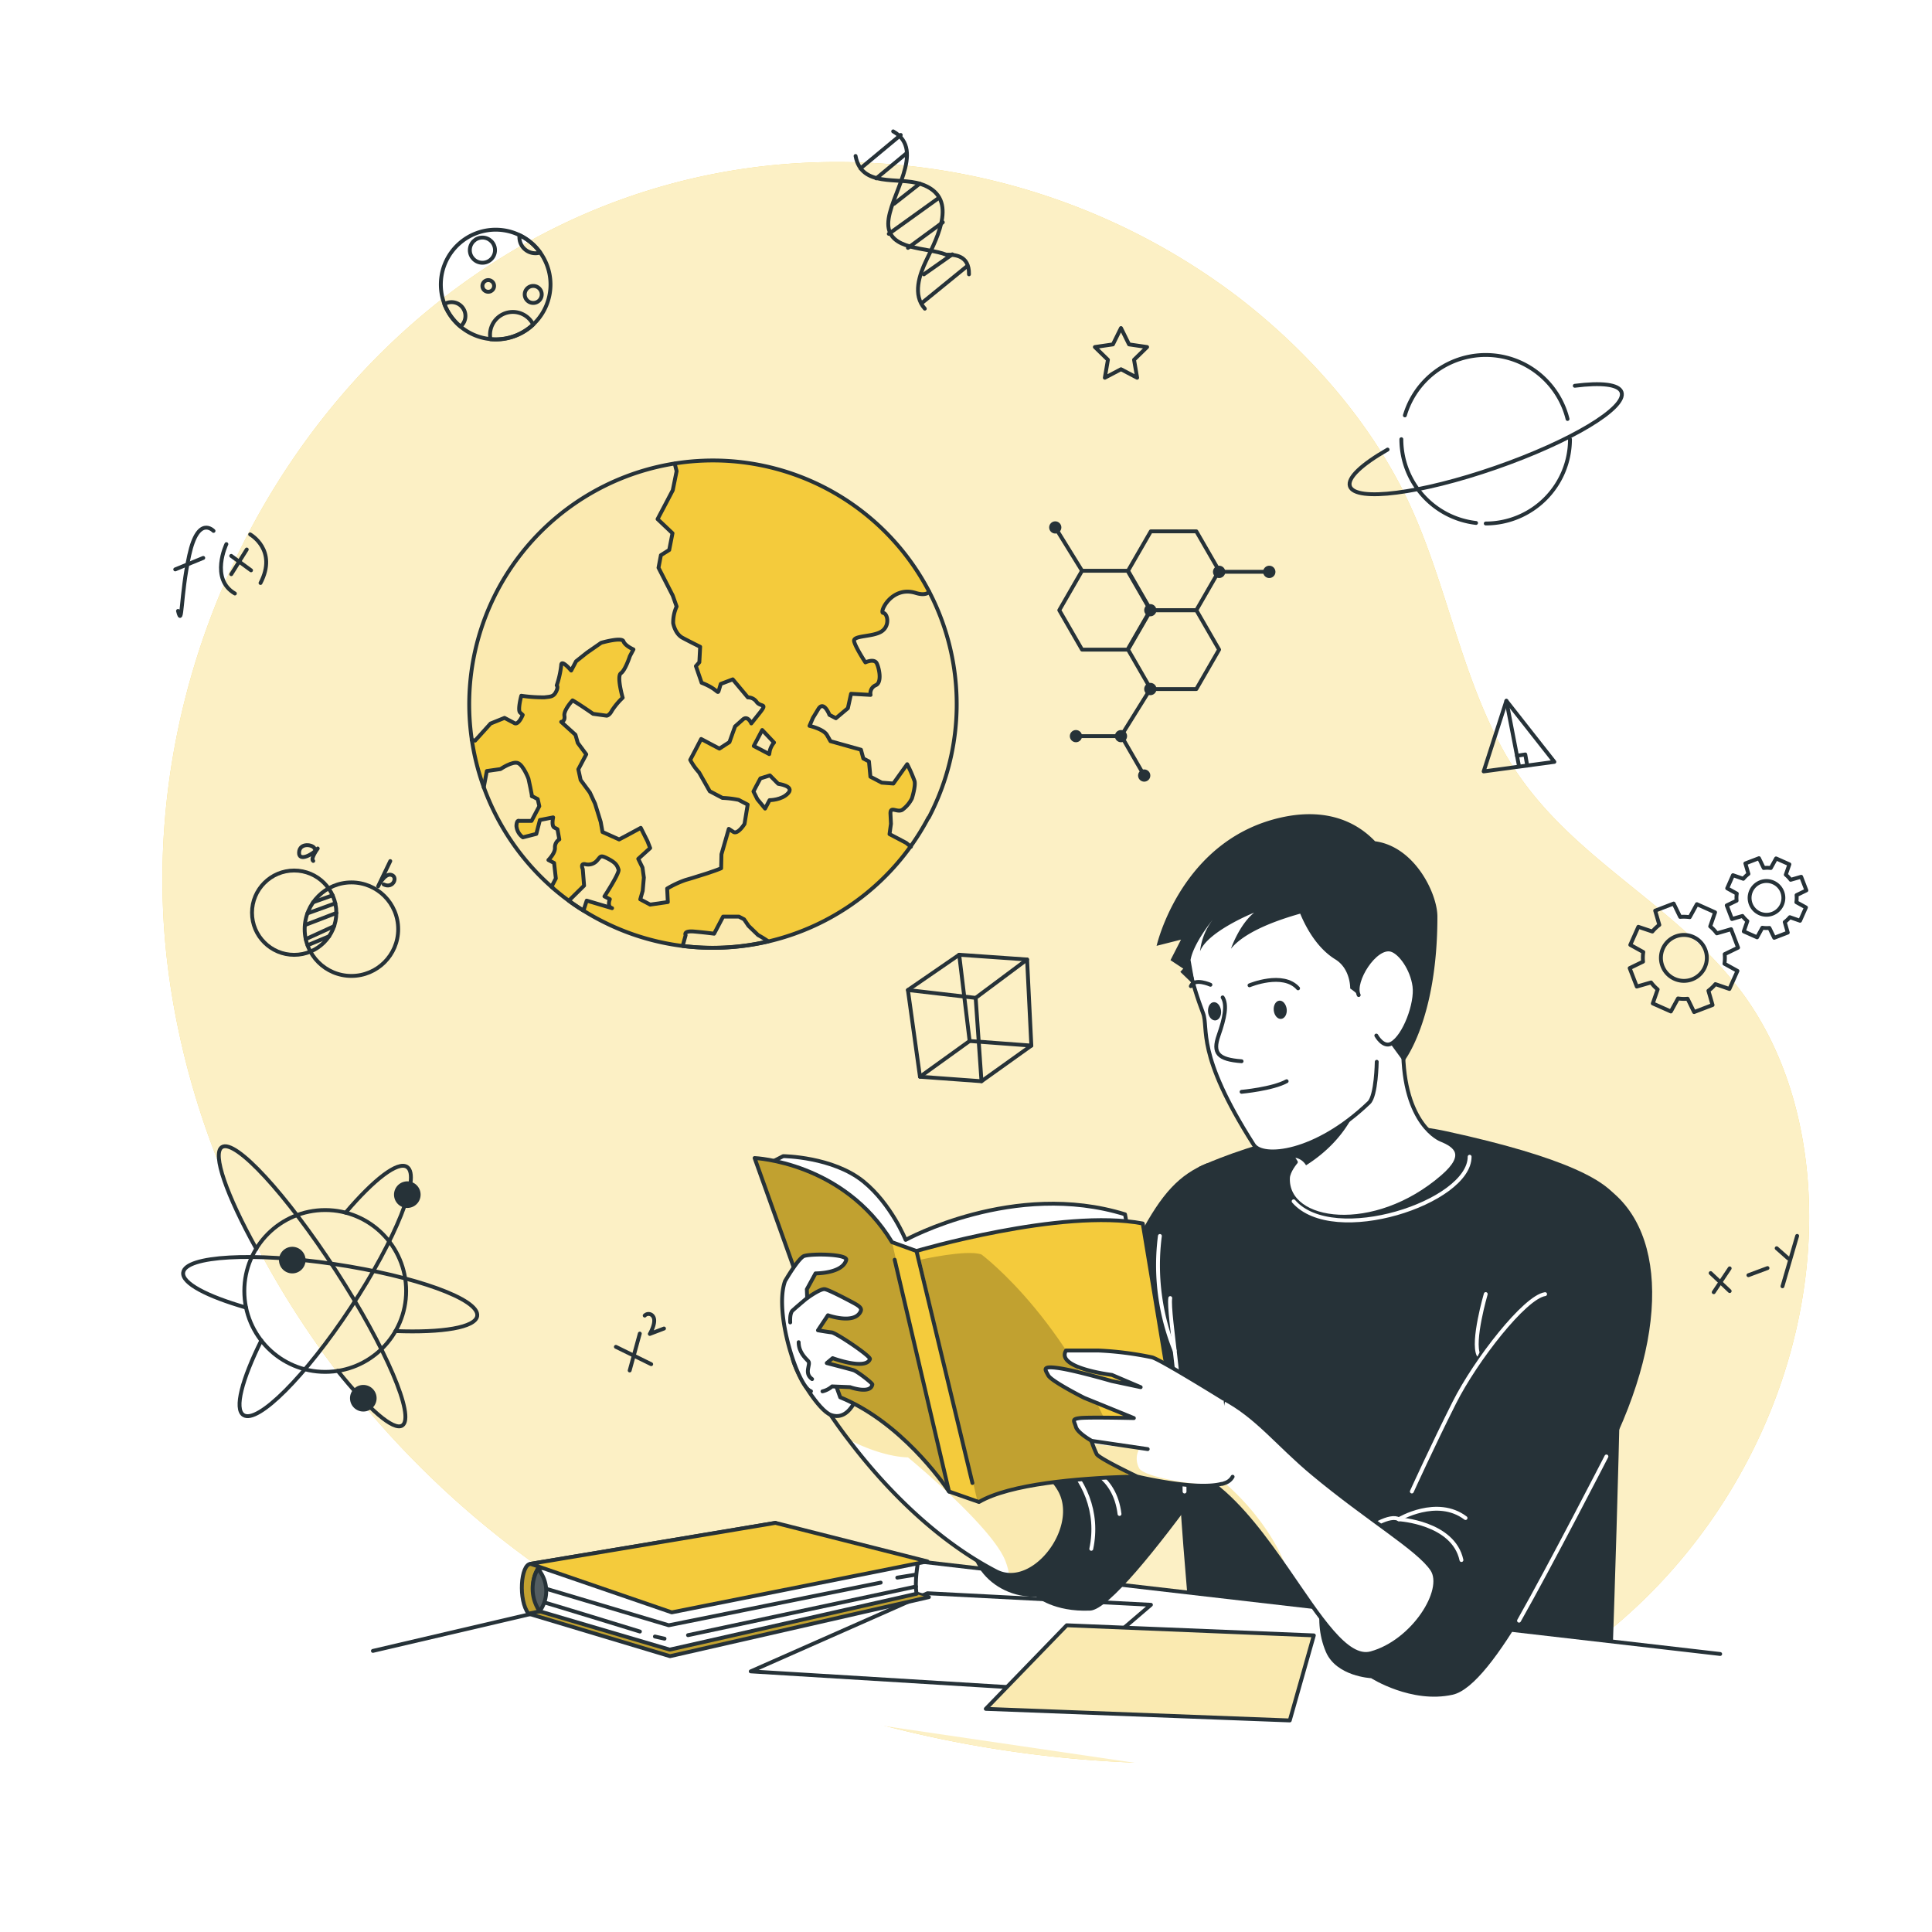 <svg class="animated" id="freepik_stories-learning" xmlns="http://www.w3.org/2000/svg" xmlns:xlink="http://www.w3.org/1999/xlink" viewBox="0 0 500 500" version="1.1" xmlns:svgjs="http://svgjs.com/svgjs"><style>svg#freepik_stories-learning:not(.animated) .animable {opacity: 0;}svg#freepik_stories-learning.animated #freepik--background-simple--inject-24 {animation: 1.5s Infinite  linear wind;animation-delay: 0s;}svg#freepik_stories-learning.animated #freepik--Elements--inject-24 {animation: 3s Infinite  linear floating;animation-delay: 0s;}svg#freepik_stories-learning.animated #freepik--Earth--inject-24 {animation: 1.5s Infinite  linear wind;animation-delay: 0s;}            @keyframes wind {                0% {                    transform: rotate( 0deg );                }                25% {                    transform: rotate( 1deg );                }                75% {                    transform: rotate( -1deg );                }            }                    @keyframes floating {                0% {                    opacity: 1;                    transform: translateY(0px);                }                50% {                    transform: translateY(-10px);                }                100% {                    opacity: 1;                    transform: translateY(0px);                }            }        </style><g id="freepik--background-simple--inject-24" class="animable" style="transform-origin: 255.124px 250.609px;"><g id="eloi43ern0cf8"><path d="M67.93,167.09s-27.88,72,11.3,144.5S199.11,422.39,263.7,455.14s131.66,16.8,163.53-36.84-11.84-91.93-11.9-168.42,11.45-96.74-30-161.36-143.06-78.93-219.9-31S67.93,167.09,67.93,167.09Z" style="fill: rgb(255, 255, 255); opacity: 0.7; transform-origin: 248.588px 250.609px;" class="animable"></path></g><path d="M63.69,139.16C90.4,87.32,140,48.1,201.75,42.58A171.52,171.52,0,0,1,320.48,76.93c16.86,13,31.84,29.55,41.79,48.44,11.42,21.7,14.75,46.72,26.5,68.32,14.61,26.85,42.05,37.93,60.48,61.13,15.17,19.11,20.38,44.72,18.64,69.06-3.18,44.43-29.21,86.61-67.5,109.38-32.37,19.25-71.39,24.56-109,22.81-58-2.69-115.74-21.82-161.42-57.65s-78.51-88.8-86.29-146.33C38.39,213,46.08,173.33,63.69,139.16Z" style="fill: rgb(244, 203, 60); transform-origin: 255.124px 249.158px;" id="elh2zn74wx02h" class="animable"></path><g id="eleyqh8dpq77"><path d="M63.69,139.16C90.4,87.32,140,48.1,201.75,42.58A171.52,171.52,0,0,1,320.48,76.93c16.86,13,31.84,29.55,41.79,48.44,11.42,21.7,14.75,46.72,26.5,68.32,14.61,26.85,42.05,37.93,60.48,61.13,15.17,19.11,20.38,44.72,18.64,69.06-3.18,44.43-29.21,86.61-67.5,109.38-32.37,19.25-71.39,24.56-109,22.81-58-2.69-115.74-21.82-161.42-57.65s-78.51-88.8-86.29-146.33C38.39,213,46.08,173.33,63.69,139.16Z" style="fill: rgb(255, 255, 255); opacity: 0.7; transform-origin: 255.124px 249.158px;" class="animable"></path></g></g><g id="freepik--Elements--inject-24" class="animable" style="transform-origin: 256.42px 201.572px;"><path d="M46.07,158.11c1.18,4.68.6-3.93,2.91-14.45s6.28-6.26,6.28-6.26" style="fill: none; stroke: rgb(38, 50, 56); stroke-linecap: round; stroke-linejoin: round; transform-origin: 50.665px 147.982px;" id="elopqa39z13jm" class="animable"></path><line x1="45.35" y1="147.36" x2="52.6" y2="144.39" style="fill: none; stroke: rgb(38, 50, 56); stroke-linecap: round; stroke-linejoin: round; transform-origin: 48.975px 145.875px;" id="elsmi8xke6g7" class="animable"></line><path d="M58.59,140.82s-4.33,9,2.2,12.78" style="fill: none; stroke: rgb(38, 50, 56); stroke-linecap: round; stroke-linejoin: round; transform-origin: 58.986px 147.21px;" id="eljutzvgt1q4" class="animable"></path><path d="M64.74,138.3s7.16,4,2.68,12.58" style="fill: none; stroke: rgb(38, 50, 56); stroke-linecap: round; stroke-linejoin: round; transform-origin: 66.817px 144.59px;" id="elk1v0pzt78xf" class="animable"></path><line x1="59.84" y1="143.86" x2="64.97" y2="147.6" style="fill: none; stroke: rgb(38, 50, 56); stroke-linecap: round; stroke-linejoin: round; transform-origin: 62.405px 145.73px;" id="el1jw8plfkyow" class="animable"></line><line x1="63.86" y1="142.21" x2="59.85" y2="148.6" style="fill: none; stroke: rgb(38, 50, 56); stroke-linecap: round; stroke-linejoin: round; transform-origin: 61.855px 145.405px;" id="elnkiyjiiuxij" class="animable"></line><g id="elhyd3ruof50k"><circle cx="76.13" cy="236.2" r="10.91" style="fill: none; stroke: rgb(38, 50, 56); stroke-linecap: round; stroke-linejoin: round; transform-origin: 76.13px 236.2px; transform: rotate(-80.68deg);" class="animable"></circle></g><g id="elmatzz9d1loh"><circle cx="90.95" cy="240.47" r="12.1" style="fill: none; stroke: rgb(38, 50, 56); stroke-linecap: round; stroke-linejoin: round; transform-origin: 90.95px 240.47px; transform: rotate(-11.59deg);" class="animable"></circle></g><line x1="86.07" y1="231.71" x2="81.05" y2="233.5" style="fill: none; stroke: rgb(38, 50, 56); stroke-linecap: round; stroke-linejoin: round; transform-origin: 83.56px 232.605px;" id="elro55iqfw2eb" class="animable"></line><line x1="86.77" y1="233.78" x2="79.55" y2="236.39" style="fill: none; stroke: rgb(38, 50, 56); stroke-linecap: round; stroke-linejoin: round; transform-origin: 83.16px 235.085px;" id="elxiv0fzzy44" class="animable"></line><line x1="87.04" y1="236.28" x2="78.98" y2="239.38" style="fill: none; stroke: rgb(38, 50, 56); stroke-linecap: round; stroke-linejoin: round; transform-origin: 83.01px 237.83px;" id="elio5afkjd4g" class="animable"></line><line x1="86.47" y1="239.69" x2="79.12" y2="243.05" style="fill: none; stroke: rgb(38, 50, 56); stroke-linecap: round; stroke-linejoin: round; transform-origin: 82.795px 241.37px;" id="elah6r65kvkvb" class="animable"></line><line x1="85.17" y1="242.31" x2="79.59" y2="244.63" style="fill: none; stroke: rgb(38, 50, 56); stroke-linecap: round; stroke-linejoin: round; transform-origin: 82.38px 243.47px;" id="el8qpw0s75w4t" class="animable"></line><path d="M81.4,219.59c-.31-1-3.85-1.62-4,1s3.73.44,4.83-1c0,0-2,2.69-1.16,3.22" style="fill: none; stroke: rgb(38, 50, 56); stroke-linecap: round; stroke-linejoin: round; transform-origin: 79.813px 220.769px;" id="el99dwrfougo" class="animable"></path><path d="M101,222.85l-3.14,6.53s1.57-3.27,3.25-3c2.07.37.69,3.76-1.81,2.51" style="fill: none; stroke: rgb(38, 50, 56); stroke-linecap: round; stroke-linejoin: round; transform-origin: 99.988px 226.115px;" id="elaq5l3eb2ipd" class="animable"></path><line x1="442.71" y1="329.47" x2="447.64" y2="334.13" style="fill: none; stroke: rgb(38, 50, 56); stroke-linecap: round; stroke-linejoin: round; transform-origin: 445.175px 331.8px;" id="el90h6yifud8b" class="animable"></line><line x1="447.64" y1="328.25" x2="443.51" y2="334.42" style="fill: none; stroke: rgb(38, 50, 56); stroke-linecap: round; stroke-linejoin: round; transform-origin: 445.575px 331.335px;" id="eld66xekcgst" class="animable"></line><line x1="452.49" y1="330.02" x2="457.43" y2="328.18" style="fill: none; stroke: rgb(38, 50, 56); stroke-linecap: round; stroke-linejoin: round; transform-origin: 454.96px 329.1px;" id="el0lgqe8ti8y8q" class="animable"></line><line x1="459.8" y1="323.04" x2="462.8" y2="325.69" style="fill: none; stroke: rgb(38, 50, 56); stroke-linecap: round; stroke-linejoin: round; transform-origin: 461.3px 324.365px;" id="eli3hth7xmogg" class="animable"></line><line x1="465.1" y1="319.85" x2="461.3" y2="332.89" style="fill: none; stroke: rgb(38, 50, 56); stroke-linecap: round; stroke-linejoin: round; transform-origin: 463.2px 326.37px;" id="elo8w9da728xf" class="animable"></line><polygon points="234.97 256.22 248.24 247.09 265.81 248.32 266.91 270.6 254.01 279.82 238.09 278.66 234.97 256.22" style="fill: none; stroke: rgb(38, 50, 56); stroke-linecap: round; stroke-linejoin: round; transform-origin: 250.94px 263.455px;" id="elmpuk8rl1ri" class="animable"></polygon><polyline points="238.09 278.66 250.94 269.41 266.91 270.6" style="fill: none; stroke: rgb(38, 50, 56); stroke-linecap: round; stroke-linejoin: round; transform-origin: 252.5px 274.035px;" id="el214mg4h4ufo" class="animable"></polyline><line x1="250.94" y1="269.41" x2="248.24" y2="247.09" style="fill: none; stroke: rgb(38, 50, 56); stroke-linecap: round; stroke-linejoin: round; transform-origin: 249.59px 258.25px;" id="elqe67wrup13" class="animable"></line><polyline points="234.97 256.22 252.5 258.25 265.81 248.32" style="fill: none; stroke: rgb(38, 50, 56); stroke-linecap: round; stroke-linejoin: round; transform-origin: 250.39px 253.285px;" id="el4e0ib29kfmd" class="animable"></polyline><line x1="252.5" y1="258.25" x2="254.01" y2="279.82" style="fill: none; stroke: rgb(38, 50, 56); stroke-linecap: round; stroke-linejoin: round; transform-origin: 253.255px 269.035px;" id="ely3wpxpqom3l" class="animable"></line><polygon points="389.85 181.37 383.97 199.64 402.27 197.17 389.85 181.37" style="fill: none; stroke: rgb(38, 50, 56); stroke-linecap: round; stroke-linejoin: round; transform-origin: 393.12px 190.505px;" id="eluosryk3bmg" class="animable"></polygon><line x1="389.85" y1="181.37" x2="393.12" y2="198.3" style="fill: none; stroke: rgb(38, 50, 56); stroke-linecap: round; stroke-linejoin: round; transform-origin: 391.485px 189.835px;" id="elviq7f5b3j2k" class="animable"></line><polyline points="392.6 195.59 394.74 195.25 395.24 198.12" style="fill: none; stroke: rgb(38, 50, 56); stroke-linecap: round; stroke-linejoin: round; transform-origin: 393.92px 196.685px;" id="elqm5uvnp6qkh" class="animable"></polyline><line x1="159.39" y1="348.56" x2="168.53" y2="353.05" style="fill: none; stroke: rgb(38, 50, 56); stroke-linecap: round; stroke-linejoin: round; transform-origin: 163.96px 350.805px;" id="el9ioibw4hywc" class="animable"></line><line x1="165.58" y1="345.13" x2="162.96" y2="354.68" style="fill: none; stroke: rgb(38, 50, 56); stroke-linecap: round; stroke-linejoin: round; transform-origin: 164.27px 349.905px;" id="elh78n2be7x7" class="animable"></line><path d="M166.85,340.47a1.38,1.38,0,0,1,2.2.29c.92,1.44-.88,4.46-.88,4.46l3.67-1.4" style="fill: none; stroke: rgb(38, 50, 56); stroke-linecap: round; stroke-linejoin: round; transform-origin: 169.345px 342.634px;" id="eljpt73cil33" class="animable"></path><path d="M231.15,34c8.73,4.91-1.27,16.91-1.27,23.91s10,6,15,8c2,0,6,0,5.89,5.08" style="fill: none; stroke: rgb(38, 50, 56); stroke-linecap: round; stroke-linejoin: round; transform-origin: 240.326px 52.495px;" id="elp81xdqpjwnn" class="animable"></path><path d="M221.42,40.37c1.52,8.27,11,5.34,16.82,7.23,10,3.25,4.45,13.57,1.47,19.81-1.79,3.72-3.57,8.94-.37,12.47" style="fill: none; stroke: rgb(38, 50, 56); stroke-linecap: round; stroke-linejoin: round; transform-origin: 232.688px 60.125px;" id="elfvdzodqvwb" class="animable"></path><line x1="222.7" y1="43.58" x2="233.11" y2="34.93" style="fill: none; stroke: rgb(38, 50, 56); stroke-linecap: round; stroke-linejoin: round; transform-origin: 227.905px 39.255px;" id="elh5gfwdzdzzb" class="animable"></line><line x1="226.78" y1="46.16" x2="234.62" y2="39.66" style="fill: none; stroke: rgb(38, 50, 56); stroke-linecap: round; stroke-linejoin: round; transform-origin: 230.7px 42.91px;" id="elc1kk19udcmj" class="animable"></line><line x1="231.39" y1="52.74" x2="238.01" y2="47.54" style="fill: none; stroke: rgb(38, 50, 56); stroke-linecap: round; stroke-linejoin: round; transform-origin: 234.7px 50.14px;" id="el56poqbpkn4i" class="animable"></line><line x1="230.02" y1="60.52" x2="242.96" y2="51.22" style="fill: none; stroke: rgb(38, 50, 56); stroke-linecap: round; stroke-linejoin: round; transform-origin: 236.49px 55.87px;" id="elg13kyogawm" class="animable"></line><line x1="234.98" y1="64.15" x2="244" y2="57.53" style="fill: none; stroke: rgb(38, 50, 56); stroke-linecap: round; stroke-linejoin: round; transform-origin: 239.49px 60.84px;" id="elz8g3v25y1vh" class="animable"></line><line x1="238.82" y1="78.22" x2="250.09" y2="69.04" style="fill: none; stroke: rgb(38, 50, 56); stroke-linecap: round; stroke-linejoin: round; transform-origin: 244.455px 73.63px;" id="elj27yvnosfhm" class="animable"></line><line x1="239.1" y1="71" x2="246.45" y2="65.83" style="fill: none; stroke: rgb(38, 50, 56); stroke-linecap: round; stroke-linejoin: round; transform-origin: 242.775px 68.415px;" id="elmttwgu0wc7r" class="animable"></line><g id="elgjga930eo5h"><circle cx="84.17" cy="334.1" r="20.94" style="fill: none; stroke: rgb(38, 50, 56); stroke-linecap: round; stroke-linejoin: round; transform-origin: 84.17px 334.1px; transform: rotate(-21.8deg);" class="animable"></circle></g><path d="M89.44,313.84c7.3-8.57,13.51-13.42,15.9-11.84,3.64,2.39-2.89,18.71-14.58,36.44S66.64,368.61,63,366.21c-2.4-1.57-.38-9.19,4.62-19.28" style="fill: none; stroke: rgb(38, 50, 56); stroke-linecap: round; stroke-linejoin: round; transform-origin: 84.17px 334.105px;" id="elvw8hnevb7xi" class="animable"></path><path d="M63.68,338.4c-10.18-2.93-16.68-6.35-16.27-9.08C48,325,65.59,324,86.6,327.15s37.53,9.12,36.9,13.42c-.45,3-9,4.37-21.15,3.91" style="fill: none; stroke: rgb(38, 50, 56); stroke-linecap: round; stroke-linejoin: round; transform-origin: 85.455px 334.938px;" id="elslau8arj8i" class="animable"></path><path d="M66.35,323.23c-7.68-13.86-11.52-24.67-8.92-26.36,3.42-2.21,16.64,12.13,29.53,32s20.56,37.83,17.15,40.05c-2.26,1.46-8.81-4.32-16.72-14.16" style="fill: none; stroke: rgb(38, 50, 56); stroke-linecap: round; stroke-linejoin: round; transform-origin: 80.77px 332.895px;" id="elzxldnel94mi" class="animable"></path><path d="M108.29,311.06a3.44,3.44,0,1,1-1-4.77A3.44,3.44,0,0,1,108.29,311.06Z" style="fill: rgb(38, 50, 56); transform-origin: 105.414px 309.173px;" id="ellm3opjy399j" class="animable"></path><path d="M96.9,363.75a3.44,3.44,0,1,1-1-4.77A3.44,3.44,0,0,1,96.9,363.75Z" style="fill: rgb(38, 50, 56); transform-origin: 94.024px 361.863px;" id="el4b336r0v956" class="animable"></path><path d="M78.52,328a3.44,3.44,0,1,1-1-4.77A3.45,3.45,0,0,1,78.52,328Z" style="fill: rgb(38, 50, 56); transform-origin: 75.642px 326.113px;" id="elbm2w34bz8i" class="animable"></path><polygon points="297.83 178.32 309.61 178.32 315.5 168.12 309.61 157.92 297.83 157.92 291.94 168.12 297.83 178.32" style="fill: none; stroke: rgb(38, 50, 56); stroke-linecap: round; stroke-linejoin: round; transform-origin: 303.72px 168.12px;" id="el0xucxeowg0e" class="animable"></polygon><polyline points="296.12 200.71 290.23 190.51 278.45 190.51" style="fill: none; stroke: rgb(38, 50, 56); stroke-linecap: round; stroke-linejoin: round; transform-origin: 287.285px 195.61px;" id="ellor5m0sg47" class="animable"></polyline><polygon points="280.03 168.12 291.81 168.12 297.7 157.92 291.81 147.71 280.03 147.71 274.14 157.92 280.03 168.12" style="fill: none; stroke: rgb(38, 50, 56); stroke-linecap: round; stroke-linejoin: round; transform-origin: 285.92px 157.915px;" id="elqgs7qikn62n" class="animable"></polygon><polygon points="297.83 157.92 309.61 157.92 315.5 147.71 309.61 137.51 297.83 137.51 291.94 147.71 297.83 157.92" style="fill: none; stroke: rgb(38, 50, 56); stroke-linecap: round; stroke-linejoin: round; transform-origin: 303.72px 147.715px;" id="eleqdaimgejql" class="animable"></polygon><circle cx="297.7" cy="157.92" r="1.58" style="fill: rgb(38, 50, 56); transform-origin: 297.7px 157.92px;" id="el02k7wrx9tyxy" class="animable"></circle><circle cx="273.1" cy="136.5" r="1.58" style="fill: rgb(38, 50, 56); transform-origin: 273.1px 136.5px;" id="elay8khxtsn7" class="animable"></circle><path d="M294.54,200.71a1.58,1.58,0,1,1,1.58,1.58A1.58,1.58,0,0,1,294.54,200.71Z" style="fill: rgb(38, 50, 56); transform-origin: 296.12px 200.71px;" id="elkeusqbvs389" class="animable"></path><circle cx="278.45" cy="190.51" r="1.58" style="fill: rgb(38, 50, 56); transform-origin: 278.45px 190.51px;" id="elrq1qp1sf6i" class="animable"></circle><path d="M326.9,148a1.59,1.59,0,1,1,1.58,1.59A1.58,1.58,0,0,1,326.9,148Z" style="fill: rgb(38, 50, 56); transform-origin: 328.49px 148px;" id="elrrn2bel5oec" class="animable"></path><circle cx="290.11" cy="190.51" r="1.58" style="fill: rgb(38, 50, 56); transform-origin: 290.11px 190.51px;" id="elqwvwsqezc" class="animable"></circle><path d="M313.92,148a1.59,1.59,0,1,1,1.59,1.59A1.59,1.59,0,0,1,313.92,148Z" style="fill: rgb(38, 50, 56); transform-origin: 315.51px 148px;" id="elhjc71u39nkm" class="animable"></path><path d="M296.12,178.33a1.59,1.59,0,1,1,1.58,1.58A1.59,1.59,0,0,1,296.12,178.33Z" style="fill: rgb(38, 50, 56); transform-origin: 297.71px 178.32px;" id="elcn8wro8j7el" class="animable"></path><line x1="315.51" y1="147.98" x2="328.48" y2="147.98" style="fill: none; stroke: rgb(38, 50, 56); stroke-linecap: round; stroke-linejoin: round; transform-origin: 321.995px 147.98px;" id="elec8au7uy0z8" class="animable"></line><line x1="297.7" y1="178.33" x2="290.11" y2="190.51" style="fill: none; stroke: rgb(38, 50, 56); stroke-linecap: round; stroke-linejoin: round; transform-origin: 293.905px 184.42px;" id="elblrijlgf1y" class="animable"></line><line x1="280.03" y1="147.71" x2="273.1" y2="136.5" style="fill: none; stroke: rgb(38, 50, 56); stroke-linecap: round; stroke-linejoin: round; transform-origin: 276.565px 142.105px;" id="elcgwu9wkwdkr" class="animable"></line><path d="M363.58,107.5a21.82,21.82,0,0,1,42.1.93" style="fill: none; stroke: rgb(38, 50, 56); stroke-linecap: round; stroke-linejoin: round; transform-origin: 384.63px 100.15px;" id="ele2p24z3ulxv" class="animable"></path><path d="M382,135.34a21.81,21.81,0,0,1-19.33-21.67" style="fill: none; stroke: rgb(38, 50, 56); stroke-linecap: round; stroke-linejoin: round; transform-origin: 372.335px 124.505px;" id="elg4vrcph74pf" class="animable"></path><path d="M406.31,113.67a21.81,21.81,0,0,1-21.8,21.81" style="fill: none; stroke: rgb(38, 50, 56); stroke-linecap: round; stroke-linejoin: round; transform-origin: 395.41px 124.575px;" id="eltv02b9kjkp" class="animable"></path><path d="M407.55,99.84c6.82-.87,11.39-.4,12.1,1.64,1.41,4.06-13.18,12.81-32.59,19.55s-36.28,8.9-37.7,4.83c-.75-2.17,3.07-5.68,9.75-9.51" style="fill: none; stroke: rgb(38, 50, 56); stroke-linecap: round; stroke-linejoin: round; transform-origin: 384.505px 113.67px;" id="el7ne92eokrug" class="animable"></path><polygon points="290.11 84.9 292.2 89.13 296.87 89.81 293.49 93.11 294.29 97.76 290.11 95.56 285.93 97.76 286.73 93.11 283.35 89.81 288.02 89.13 290.11 84.9" style="fill: none; stroke: rgb(38, 50, 56); stroke-linecap: round; stroke-linejoin: round; transform-origin: 290.11px 91.33px;" id="el2bmktvhwiyr" class="animable"></polygon><path d="M142.47,73.63a14.2,14.2,0,0,1-14.18,14.19q-.69,0-1.35-.06a14.19,14.19,0,1,1,15.53-14.13Z" style="fill: none; stroke: rgb(38, 50, 56); stroke-linecap: round; stroke-linejoin: round; transform-origin: 128.28px 73.632px;" id="eltt8bd3dappg" class="animable"></path><path d="M140.2,76.19A2.2,2.2,0,1,1,138,74,2.2,2.2,0,0,1,140.2,76.19Z" style="fill: none; stroke: rgb(38, 50, 56); stroke-linecap: round; stroke-linejoin: round; transform-origin: 138px 76.2px;" id="elccflk1sojum" class="animable"></path><path d="M120.45,81.77a3.54,3.54,0,0,1-1.28,2.73A14.06,14.06,0,0,1,115,78.71a3.45,3.45,0,0,1,1.83-.51A3.57,3.57,0,0,1,120.45,81.77Z" style="fill: none; stroke: rgb(38, 50, 56); stroke-linecap: round; stroke-linejoin: round; transform-origin: 117.725px 81.35px;" id="elx505qhcp6z" class="animable"></path><path d="M138,84a14.09,14.09,0,0,1-9.71,3.86q-.69,0-1.35-.06a5.66,5.66,0,0,1-.12-1.17A5.9,5.9,0,0,1,138,84Z" style="fill: none; stroke: rgb(38, 50, 56); stroke-linecap: round; stroke-linejoin: round; transform-origin: 132.41px 84.296px;" id="elz5dp3hnuff" class="animable"></path><circle cx="124.85" cy="64.74" r="3.26" style="fill: none; stroke: rgb(38, 50, 56); stroke-linecap: round; stroke-linejoin: round; transform-origin: 124.85px 64.74px;" id="el5dymykzgebn" class="animable"></circle><path d="M127.87,74a1.51,1.51,0,1,1-1.51-1.51A1.51,1.51,0,0,1,127.87,74Z" style="fill: none; stroke: rgb(38, 50, 56); stroke-linecap: round; stroke-linejoin: round; transform-origin: 126.36px 74px;" id="el56ssnaibw2e" class="animable"></path><path d="M139.8,65.35a3.82,3.82,0,0,1-1.23.19,4.15,4.15,0,0,1-4.15-4.16,4.41,4.41,0,0,1,0-.52A14.13,14.13,0,0,1,139.8,65.35Z" style="fill: none; stroke: rgb(38, 50, 56); stroke-linecap: round; stroke-linejoin: round; transform-origin: 137.106px 63.2px;" id="el8b9chbtyh3a" class="animable"></path><path d="M465.85,238.29l1.53-3.44-2.48-1.36a7.5,7.5,0,0,0,.05-1.83l2.54-1.24-1.35-3.51-2.72.78a7.48,7.48,0,0,0-1.26-1.32l.93-2.68-3.44-1.53-1.37,2.48a7.48,7.48,0,0,0-1.83,0l-1.23-2.54-3.52,1.35.79,2.71a8,8,0,0,0-1.33,1.27l-2.67-.93L447,229.89l2.48,1.37a7.48,7.48,0,0,0-.05,1.83l-2.55,1.23,1.35,3.52,2.72-.79a7.92,7.92,0,0,0,1.26,1.33l-.92,2.67,3.44,1.53,1.36-2.48a7.5,7.5,0,0,0,1.83.05l1.24,2.55,3.51-1.35-.78-2.72a7.86,7.86,0,0,0,1.32-1.26Zm-10.46-1.92a4.37,4.37,0,1,1,5.77-2.22A4.38,4.38,0,0,1,455.39,236.37Z" style="fill: none; stroke: rgb(38, 50, 56); stroke-linecap: round; stroke-linejoin: round; transform-origin: 457.185px 232.4px;" id="el7puyzl0nlp4" class="animable"></path><path d="M447.57,255.94l2.08-4.67-3.36-1.86a10.31,10.31,0,0,0,.06-2.48l3.46-1.68L448,240.48l-3.69,1.07a10,10,0,0,0-1.71-1.8l1.26-3.64L439.15,234l-1.85,3.36a10.87,10.87,0,0,0-2.48-.07l-1.68-3.45-4.78,1.84,1.07,3.68a10.83,10.83,0,0,0-1.8,1.72L424,239.86l-2.08,4.67,3.36,1.86a10.31,10.31,0,0,0-.06,2.48l-3.46,1.68,1.84,4.77,3.69-1.06a10.38,10.38,0,0,0,1.71,1.8l-1.26,3.63,4.68,2.08,1.85-3.37a10.33,10.33,0,0,0,2.48.07l1.68,3.45,4.78-1.83-1.07-3.69a10.77,10.77,0,0,0,1.8-1.71Zm-14.2-2.61a5.94,5.94,0,1,1,7.84-3A5.93,5.93,0,0,1,433.37,253.33Z" style="fill: none; stroke: rgb(38, 50, 56); stroke-linecap: round; stroke-linejoin: round; transform-origin: 435.785px 247.88px;" id="elbx9dbxt4nok" class="animable"></path></g><g id="freepik--Earth--inject-24" class="animable" style="transform-origin: 184.448px 182.238px;"><path d="M240.27,211.61a64.17,64.17,0,0,1-4.63,7.48A63,63,0,0,1,155.05,238c-1.39-.73-2.75-1.51-4.05-2.33s-2.57-1.66-3.79-2.56c-1.48-1.07-2.9-2.21-4.26-3.4l0,0a1.65,1.65,0,0,1-.24-.22l0,0a63.08,63.08,0,1,1,97.61-17.83Z" style="fill: rgb(244, 203, 60); transform-origin: 184.515px 182.238px;" id="el7e4nocwnmah" class="animable"></path><g style="clip-path: url(&quot;#freepik--clip-path--inject-24&quot;); transform-origin: 184.421px 182.587px;" id="elp2if6vqw53" class="animable"><g id="elyrfrr20nndr"><g style="opacity: 0.6; transform-origin: 184.421px 182.587px;" class="animable"><path d="M240.27,211.61a64.17,64.17,0,0,1-4.63,7.48l-1.22-1-2.1-1.11-2.21-1.16.37-2.67-.12-2.41c-.13-2.41,1.61-.44,3-1.17a8.09,8.09,0,0,0,2.55-3s1-3.21.67-4.5a36.41,36.41,0,0,0-1.9-4.34l-3.58,5-3-.23L225.26,201l-.37-3.95-1.46-.76-.61-2.27-7.89-2.21-.9-1.58c-.9-1.58-4.53-2.39-4.53-2.39l.89-2.06,1.4-2.3c1.41-2.3,2.87,1.52,2.87,1.52l1.67.87,3.1-2.6.82-3.73,5.05.29a2.25,2.25,0,0,1,1.32-2.5c1.68-.66.94-4.31.3-5.66s-3-.26-3-.26-2.57-3.91-2.92-5.47,4.9-1,7.15-2.57,1.48-4.69.38-4.76,2.15-7.1,8.4-5.17c1.74.54,2.84.35,3.52-.25A63,63,0,0,1,240.27,211.61Z" style="fill: rgb(255, 255, 255); transform-origin: 228.521px 186.097px;" id="elqnxb578xi1h" class="animable"></path><path d="M196.54,184.56l-2.14,2.69s-.91-2.17-2.21-1l-2,1.78-1.45,4.06-2.6,1.68-1.59-.83-1.5-.8-1.63-.86-1.56,3-1.27,2.4a15.32,15.32,0,0,0,2.29,3.25l2.76,4.87L187,206.5a25.56,25.56,0,0,1,4.17.5l2.31,1.21-.82,5s-1.74,2.83-2.9,2.05l-1.17-.77-1.9,6.58-.08,3.62s-1.13.47-2.27.85-.42.18-2.81.92-2.2.71-4.14,1.26a26.13,26.13,0,0,0-4.75,2.22l.17,3.48-4.57.67-2.56-1.36.63-2.2.3-3.44-.35-2.57-1.1-2.27,3.08-2.79-.68-1.75-1.75-3.48-3.7,2-1.9,1-4.3-1.93-.47-2.61L154,208l-1.34-2.92-2.38-3.22-.6-2.77,1.34-2.54.71-1.34-2.19-2.95-.6-2.1-3.69-3.35s1.07-.07.83-1.56,2.11-4,2.11-4c1.33.7,5.32,3.48,5.32,3.48l3.49.48s.7,0,1.38-1.32a18.69,18.69,0,0,1,2.78-3.33s-1.61-5.59-.46-6.34,2.32-4.41,2.32-4.41l.92-1.75s-2.17-.95-2.58-2.1-5.76.38-5.76.38l-3.69,2.56L149,171.15l-1.26,2.39s-2.57-3.09-2.58-1.36a24.54,24.54,0,0,1-1.16,5.21s.53.28-.17,1.62-1.46,1.27-3,1.46a38.45,38.45,0,0,1-6-.41s-1,3.7-.31,4.34l.68.62s-1.07,2.69-2.13,2.13l-2.58-1.36-3.61,1.46-4,4.42-.89-.18a63.08,63.08,0,0,1,52.49-71.6c.23,1,.48,1.94.48,1.94l-1,4.94-1.28,2.44-1.1,2.09-1.55,2.94L174,137.9l-.85,4.33L171,143.58l-.62,3.25,3.69,7.21,1,2.83a9.91,9.91,0,0,0-.89,4.32s.45,2.7,2.42,3.77,4.56,2.33,4.56,2.33l-.21,4-.89,1,1.48,4.31c4.51,1.77,4.08,3.25,4.51,1.77l.44-1.47,3.07-1.11,3.91,4.67a2.71,2.71,0,0,1,2.3,1.22C196.91,183.12,198.69,181.87,196.54,184.56Z" style="fill: rgb(255, 255, 255); transform-origin: 159.425px 176.99px;" id="el41dy6mtskq9" class="animable"></path><path d="M143.54,219.39c.11,1.42-1.69,3.2-1.69,3.2l1.47.77.45,4-1.11,2.12a62.82,62.82,0,0,1-17.45-25.62l.8-4.24,3.53-.5s3.16-2.1,4.56-1.54,2.68,4,2.68,4,1,4.64.87,4.55h0l-.06,0,.08,0,1.44.76.41,1.83-2,3.8h-3.22s-.64-.34-.7,1.33a4.06,4.06,0,0,0,1.67,2.93l3.48-.89.93-3.6,3.42-.67s-.49,2.21.31,2.63l.81.43.48,2.64A2.37,2.37,0,0,0,143.54,219.39Z" style="fill: rgb(255, 255, 255); transform-origin: 134.955px 213.483px;" id="elrab053fibb" class="animable"></path><path d="M160.08,225.05c-.31-.86-.44-1.61-2.57-2.73s-2-.72-2.84.21a3.07,3.07,0,0,1-3.18,1.13c-1.4-.31-.67,1.27-.67,1.27l.34,4.27-3.95,3.9q1.83,1.35,3.79,2.56l.84-2.58L158.4,235c-1.39-.41-.57-2.31-.57-2.31l-1.4-.74S160.39,225.89,160.08,225.05Z" style="fill: rgb(255, 255, 255); transform-origin: 153.654px 228.65px;" id="el4vy56p6x1b3" class="animable"></path><path d="M201.4,202.85l-2.15-2.17-2.46.77-1,2-.75,1.44,1,2,2,2.43,1.14-2.18s3.17,0,4.83-1.83S201.4,202.85,201.4,202.85Z" style="fill: rgb(255, 255, 255); transform-origin: 199.717px 205px;" id="eljv40zgfol7" class="animable"></path><path d="M195.08,193.06l4,2.1.16-.94a5.43,5.43,0,0,1,1.08-2.05l-3.06-3.24Z" style="fill: rgb(255, 255, 255); transform-origin: 197.7px 192.045px;" id="el14wxgihq4hr" class="animable"></path><path d="M193.72,239.61l-1.15-1.69-1.34-.7h-4.09l-2.33,4.42s-2.23-.3-5.16-.56-2.21.95-2.21.95l-.76,2.78a63.24,63.24,0,0,0,22.14-1.19A28,28,0,0,0,196.2,242Z" style="fill: rgb(255, 255, 255); transform-origin: 187.75px 241.252px;" id="el5wxrvea4s6s" class="animable"></path></g></g></g><path d="M240.27,211.61a64.17,64.17,0,0,1-4.63,7.48A63,63,0,0,1,155.05,238c-1.39-.73-2.75-1.51-4.05-2.33s-2.57-1.66-3.79-2.56c-1.48-1.07-2.9-2.21-4.26-3.4l0,0a1.65,1.65,0,0,1-.24-.22l0,0a63.08,63.08,0,1,1,97.61-17.83Z" style="fill: none; stroke: rgb(38, 50, 56); stroke-linecap: round; stroke-linejoin: round; transform-origin: 184.515px 182.238px;" id="elglmimqv7frf" class="animable"></path><path d="M198.82,243.62a63.24,63.24,0,0,1-22.14,1.19l.76-2.78s-.72-1.21,2.21-.95,5.16.56,5.16.56l2.33-4.42h4.09l1.34.7,1.15,1.69L196.2,242A28,28,0,0,1,198.82,243.62Z" style="fill: none; stroke: rgb(38, 50, 56); stroke-linecap: round; stroke-linejoin: round; transform-origin: 187.75px 241.252px;" id="elng8j1h3fibp" class="animable"></path><path d="M240.49,153.2c-.68.6-1.78.79-3.52.25-6.25-1.93-9.49,5.09-8.4,5.17s1.86,3.24-.38,4.76-7.5,1-7.15,2.57,2.92,5.47,2.92,5.47,2.3-1.08,2.95.26,1.39,5-.29,5.66a2.25,2.25,0,0,0-1.32,2.5l-5.05-.29-.82,3.73-3.1,2.6-1.67-.87s-1.46-3.82-2.87-1.52l-1.4,2.3-.89,2.06s3.63.81,4.53,2.39l.9,1.58,7.89,2.21.61,2.27,1.46.76.37,3.95,2.94,1.54,3,.23,3.58-5a36.41,36.41,0,0,1,1.9,4.34c.35,1.29-.67,4.5-.67,4.5a8.09,8.09,0,0,1-2.55,3c-1.43.73-3.18-1.24-3,1.17l.12,2.41-.37,2.67,2.21,1.16,2.1,1.11,1.22,1" style="fill: none; stroke: rgb(38, 50, 56); stroke-linecap: round; stroke-linejoin: round; transform-origin: 224.995px 186.127px;" id="eljb79v74288" class="animable"></path><path d="M122.07,191.49l.89.18,4-4.42,3.61-1.46,2.58,1.36c1.06.56,2.13-2.13,2.13-2.13l-.68-.62c-.69-.64.31-4.34.31-4.34a38.45,38.45,0,0,0,6,.41c1.58-.19,2.33-.13,3-1.46s.17-1.62.17-1.62a24.54,24.54,0,0,0,1.16-5.21c0-1.73,2.58,1.36,2.58,1.36l1.26-2.39,2.82-2.24,3.69-2.56s5.35-1.54,5.76-.38,2.58,2.1,2.58,2.1l-.92,1.75s-1.18,3.64-2.32,4.41.46,6.34.46,6.34a18.69,18.69,0,0,0-2.78,3.33c-.7,1.34-1.38,1.32-1.38,1.32l-3.49-.48s-4-2.78-5.32-3.48c0,0-2.35,2.51-2.11,4s-.83,1.56-.83,1.56l3.69,3.35.6,2.1,2.19,2.95-.71,1.34-1.34,2.54.6,2.77,2.38,3.22L154,208l1.46,4.71.47,2.61,4.3,1.93,1.9-1,3.7-2,1.75,3.48.68,1.75-3.08,2.79,1.1,2.27.35,2.57-.3,3.44-.63,2.2,2.56,1.36,4.57-.66-.17-3.49a26.13,26.13,0,0,1,4.75-2.22c1.94-.55,1.75-.52,4.14-1.26s1.66-.54,2.81-.92,2.27-.85,2.27-.85l.08-3.62,1.9-6.58,1.17.77c1.16.78,2.9-2.05,2.9-2.05l.82-5L191.14,207a25.56,25.56,0,0,0-4.17-.5l-3.29-1.73-2.76-4.87a15.32,15.32,0,0,1-2.29-3.25l1.27-2.4,1.56-3,1.63.86,1.5.8,1.59.83,2.6-1.68,1.45-4.06,2-1.78c1.3-1.18,2.21,1,2.21,1l2.14-2.69c2.15-2.69.37-1.44-.73-2.82a2.71,2.71,0,0,0-2.3-1.22l-3.91-4.67L186.53,177l-.44,1.47c-.43,1.48,0,0-4.51-1.77l-1.48-4.31.89-1,.21-4s-2.59-1.27-4.56-2.33-2.42-3.77-2.42-3.77a9.91,9.91,0,0,1,.89-4.32l-1-2.83-3.69-7.21.62-3.25,2.15-1.35.85-4.33-3.86-3.66,1.55-2.94,1.1-2.09,1.28-2.44,1-4.94s-.25-.92-.48-1.94" style="fill: none; stroke: rgb(38, 50, 56); stroke-linecap: round; stroke-linejoin: round; transform-origin: 159.831px 177.05px;" id="el37d3vj0jg6q" class="animable"></path><path d="M143,229.7a1.62,1.62,0,0,0-.26-.24l0,0,1.11-2.12-.45-4-1.47-.77s1.8-1.78,1.69-3.2a2.37,2.37,0,0,1,1.13-2.13l-.48-2.64-.81-.43c-.8-.42-.31-2.63-.31-2.63l-3.42.67-.93,3.6-3.48.89a4.06,4.06,0,0,1-1.67-2.93c.06-1.67.7-1.33.7-1.33h3.22l2-3.8-.41-1.83-1.44-.76" style="fill: none; stroke: rgb(38, 50, 56); stroke-linecap: round; stroke-linejoin: round; transform-origin: 139.2px 217.875px;" id="el323f8j7hcgx" class="animable"></path><path d="M137.63,206.05h0c.16.09-.87-4.55-.87-4.55s-1.28-3.39-2.68-4-4.56,1.54-4.56,1.54l-3.53.5-.8,4.24" style="fill: none; stroke: rgb(38, 50, 56); stroke-linecap: round; stroke-linejoin: round; transform-origin: 131.418px 201.721px;" id="eldx1x2vr9npa" class="animable"></path><path d="M151.84,233.08l-.84,2.58q-2-1.22-3.79-2.56l3.95-3.9-.34-4.27s-.73-1.58.67-1.27a3.07,3.07,0,0,0,3.18-1.13c.82-.93.72-1.33,2.84-.21s2.26,1.87,2.57,2.73-3.65,6.93-3.65,6.93l1.4.74s-.82,1.9.57,2.31Z" style="fill: none; stroke: rgb(38, 50, 56); stroke-linecap: round; stroke-linejoin: round; transform-origin: 153.654px 228.65px;" id="elptkvjl0d6mm" class="animable"></path><path d="M196.79,201.45l2.46-.77,2.15,2.17s4.25.55,2.59,2.4-4.83,1.83-4.83,1.83L198,209.26l-2-2.43-1-2,.75-1.44Z" style="fill: none; stroke: rgb(38, 50, 56); stroke-linecap: round; stroke-linejoin: round; transform-origin: 199.687px 204.97px;" id="el6124a3tpn1g" class="animable"></path><path d="M200.32,192.17a5.43,5.43,0,0,0-1.08,2.05l-.16.94-4-2.1,2.18-4.13Z" style="fill: none; stroke: rgb(38, 50, 56); stroke-linecap: round; stroke-linejoin: round; transform-origin: 197.7px 192.045px;" id="el5teb813o7wp" class="animable"></path></g><g id="freepik--Character--inject-24" class="animable" style="transform-origin: 270.845px 340.131px;"><path d="M417.33,428.05c-5.36,4.46-46.65,32.8-105.57,28.23-3.17-26.82-15.26-137-1.51-154.28,0,0,33.36-15.91,64.09-9.23s42.69,13.08,44.88,18.62C420.88,315.58,418.51,393.6,417.33,428.05Z" style="fill: rgb(38, 50, 56); transform-origin: 361.805px 373.954px;" id="elpysnypw5oi" class="animable"></path><path d="M373.32,304.54c-17.7,15.33-40.5,12.09-40,.32.08-1.84,2.05-4.12,2.05-4.12l-.69-1.06-3-4.53c-2.19-3.39-4.93-7.65-6.84-10.75-1.6-2.64,38.29-27.18,38.29-13.07,0,19.88,9.76,23.62,9.76,23.62C376.57,296.43,380,298.77,373.32,304.54Z" style="fill: rgb(255, 255, 255); stroke: rgb(38, 50, 56); stroke-linecap: round; stroke-linejoin: round; transform-origin: 350.955px 290.938px;" id="eldws0lask4kp" class="animable"></path><path d="M384.51,334.9s-3.57,12.24-1.88,15.75" style="fill: none; stroke: rgb(255, 255, 255); stroke-linecap: round; stroke-linejoin: round; transform-origin: 383.343px 342.775px;" id="elkg6y6868vwe" class="animable"></path><path d="M380.34,299.36c0,11.81-35.23,23.38-45.55,11.53" style="fill: none; stroke: rgb(255, 255, 255); stroke-linecap: round; stroke-linejoin: round; transform-origin: 357.565px 307.609px;" id="elysu3b5cbmn" class="animable"></path><path d="M351.36,285.73S349,294.63,338,301.58a4.12,4.12,0,0,0-2.37-1.87,3.11,3.11,0,0,0-1,0l-3-4.53C337.32,291.08,351.36,285.73,351.36,285.73Z" style="fill: rgb(38, 50, 56); transform-origin: 341.495px 293.655px;" id="eli7yp7zm9rqf" class="animable"></path><path d="M356.3,274.79s-.12,8.78-2,10.57c-13.95,13.38-27.59,14.44-29.84,10.91-15.15-23.76-11.57-30-13.11-34.07-2.73-7.14-6.08-18.8-4.6-25.86,3.3-15.77,33-28,48.64-12.14,7.5,7.59,9.87,24.06,8.29,37.78" style="fill: rgb(255, 255, 255); stroke: rgb(38, 50, 56); stroke-linecap: round; stroke-linejoin: round; transform-origin: 335.266px 257.397px;" id="elbi722mazn8e" class="animable"></path><path d="M313.26,254.86s-4.17-1.87-5.07.36" style="fill: none; stroke: rgb(38, 50, 56); stroke-linecap: round; stroke-linejoin: round; transform-origin: 310.725px 254.673px;" id="eloqmejpu19hq" class="animable"></path><path d="M323.37,255s8.67-3.63,12.57.78" style="fill: none; stroke: rgb(38, 50, 56); stroke-linecap: round; stroke-linejoin: round; transform-origin: 329.655px 254.688px;" id="el3v6jfann3tx" class="animable"></path><path d="M333,261.15c.14,1.3-.49,2.43-1.42,2.54s-1.79-.88-1.93-2.18.49-2.44,1.42-2.54S332.82,259.85,333,261.15Z" style="fill: rgb(38, 50, 56); transform-origin: 331.325px 261.331px;" id="el8my512ml29h" class="animable"></path><path d="M316,261.54c.15,1.3-.49,2.44-1.42,2.54s-1.79-.87-1.93-2.17.49-2.44,1.42-2.54S315.84,260.24,316,261.54Z" style="fill: rgb(38, 50, 56); transform-origin: 314.326px 261.725px;" id="el6q3hvyoqgjl" class="animable"></path><path d="M316.42,258.12c1.21,1.95.55,5.28-1.05,9.85s-.19,6.22,5.95,6.68" style="fill: rgb(255, 255, 255); stroke: rgb(38, 50, 56); stroke-linecap: round; stroke-linejoin: round; transform-origin: 318.041px 266.385px;" id="elzxcriofioe9" class="animable"></path><path d="M321.32,282.56s8-.73,11.66-2.74" style="fill: none; stroke: rgb(38, 50, 56); stroke-linecap: round; stroke-linejoin: round; transform-origin: 327.15px 281.19px;" id="els1uocj6bau" class="animable"></path><path d="M372,237.22c0-5.94-5.86-18.13-16.14-19.5h0c-5.91-6.18-14.33-8.45-24.55-6.1-23.62,5.42-30.81,28.74-31.84,32.6-.1.36-.15.56-.15.56l6.32-1.6-2.72,5.31,3.31,2.19-.76.84,3.84,3.7-1.2-6.76c.74-4.36,5.76-10.46,5.76-10.46a16.31,16.31,0,0,0-3.3,8.19c2-5.19,14-10,14-10-3.89,3.16-6,9.34-6,9.34,3.7-4.56,12.37-7.51,17.92-9.08,1.87,4.51,4.84,9.22,9.08,11.83,4,2.46,3.86,7.54,3.86,7.54a23.32,23.32,0,0,1,9,12.36l4.84,6.62S372,264.09,372,237.22Z" style="fill: rgb(38, 50, 56); transform-origin: 335.66px 242.756px;" id="elrklfp9mxfco" class="animable"></path><path d="M351.63,257.52c-1.62-3.47,4.26-12.87,8.43-11.71,2.34.66,5.4,4.93,6,9.41s-2.57,13-5.95,14.85c-2.15,1.2-3.92-2.07-3.92-2.07" style="fill: rgb(255, 255, 255); stroke: rgb(38, 50, 56); stroke-linecap: round; stroke-linejoin: round; transform-origin: 358.744px 258.023px;" id="elx2sh7080ab" class="animable"></path><polygon points="96.51 427.25 209.5 400.83 445.18 428.05 384.5 469.55 96.51 427.25" style="fill: rgb(255, 255, 255); transform-origin: 270.845px 435.19px;" id="elswnujjpcn8o" class="animable"></polygon><polyline points="96.51 427.25 209.5 400.83 445.18 428.05" style="fill: rgb(255, 255, 255); stroke: rgb(38, 50, 56); stroke-linecap: round; stroke-linejoin: round; transform-origin: 270.845px 414.44px;" id="el1clx38gt9hn" class="animable"></polyline><polygon points="194.29 432.55 240.03 412.33 297.86 415.32 272.14 437.31 194.29 432.55" style="fill: rgb(255, 255, 255); stroke: rgb(38, 50, 56); stroke-linecap: round; stroke-linejoin: round; transform-origin: 246.075px 424.82px;" id="elxxw7x4ozz5b" class="animable"></polygon><path d="M312.48,301c-14.67,6-17.83,19.49-42.76,72.8,0,0-11.07,2.27-17,15.72s4,24.07,15.43,23.71c0,0,4.59,4,14,3.59s51-64.05,51-64.05Z" style="fill: rgb(38, 50, 56); transform-origin: 292.049px 358.925px;" id="elh0gvk9xp41p" class="animable"></path><path d="M274.09,376.93c6.56,5.84,10.33,14.41,8.33,23.91" style="fill: none; stroke: rgb(255, 255, 255); stroke-linecap: round; stroke-linejoin: round; transform-origin: 278.523px 388.885px;" id="elrgwgd3piuii" class="animable"></path><path d="M280.42,379.74s8.06,1.76,9.31,12.08" style="fill: none; stroke: rgb(255, 255, 255); stroke-linecap: round; stroke-linejoin: round; transform-origin: 285.075px 385.78px;" id="el2z4cx22o4ab" class="animable"></path><path d="M304,349.54a58.84,58.84,0,0,1-3.82-29.67" style="fill: none; stroke: rgb(255, 255, 255); stroke-linecap: round; stroke-linejoin: round; transform-origin: 301.846px 334.705px;" id="elre52oplri6" class="animable"></path><path d="M302.86,335.94c-.61,4.2,3.73,26.56,3.7,50.07" style="fill: none; stroke: rgb(255, 255, 255); stroke-linecap: round; stroke-linejoin: round; transform-origin: 304.681px 360.975px;" id="ell7jbj8aih48" class="animable"></path><path d="M412.52,305.42c18.35,9.22,20.53,37.59,3.22,71.51-12.23,23.94-29.11,59.29-39.79,61.66s-21.1-4.28-21.1-4.28-9-.42-11.72-6.82C335.69,410,354.6,387.9,362,393.19c0,0,23.76-51.67,28.09-54.93" style="fill: rgb(38, 50, 56); transform-origin: 384.503px 372.26px;" id="el14qw16muxe7" class="animable"></path><path d="M341.43,416.86C339,404.79,358,390.55,362,393.19c0,0,14.11.79,16.22,10.55" style="fill: none; stroke: rgb(255, 255, 255); stroke-linecap: round; stroke-linejoin: round; transform-origin: 359.718px 404.865px;" id="el2ymara6ip6u" class="animable"></path><path d="M393.12,419.43c8.26-14.57,22.62-42.5,22.62-42.5" style="fill: none; stroke: rgb(255, 255, 255); stroke-linecap: round; stroke-linejoin: round; transform-origin: 404.43px 398.18px;" id="elidl2drtkebd" class="animable"></path><path d="M362,393.19s9.89-5.92,17.28-.32" style="fill: none; stroke: rgb(255, 255, 255); stroke-linecap: round; stroke-linejoin: round; transform-origin: 370.64px 391.826px;" id="eluugiul1iabh" class="animable"></path><path d="M365.38,386s5.46-12,11-23,18.22-27.29,23.49-28.08" style="fill: none; stroke: rgb(255, 255, 255); stroke-linecap: round; stroke-linejoin: round; transform-origin: 382.625px 360.46px;" id="elgedo7knluy6" class="animable"></path><path d="M261.16,407.57a8.14,8.14,0,0,1-3.4-.93c-17-8.87-30.22-23.53-38.18-34.05A125.73,125.73,0,0,1,211.05,360l4.08-17.48s3.84,10,19.27,19.83,33.76,13.07,39.69,23C279.34,394,270.09,408,261.16,407.57Z" style="fill: rgb(255, 255, 255); transform-origin: 243.334px 375.05px;" id="elydohto9v92m" class="animable"></path><g style="clip-path: url(&quot;#freepik--clip-path-2--inject-24&quot;); transform-origin: 243.334px 375.05px;" id="elqz0d7ag54f" class="animable"><g id="elxyr12paewbo"><path d="M261.16,407.57a16.55,16.55,0,0,0-1-3.69c-3.57-8.94-25.17-26.71-25.17-26.71-5.14-.16-10.79-2.3-15.39-4.58A125.73,125.73,0,0,1,211.05,360l4.08-17.48s3.84,10,19.27,19.83,33.76,13.07,39.69,23C279.34,394,270.09,408,261.16,407.57Z" style="fill: rgb(244, 203, 60); opacity: 0.4; transform-origin: 243.334px 375.05px;" class="animable"></path></g></g><path d="M261.16,407.57a8.14,8.14,0,0,1-3.4-.93c-17-8.87-30.22-23.53-38.18-34.05A125.73,125.73,0,0,1,211.05,360l4.08-17.48s3.84,10,19.27,19.83,33.76,13.07,39.69,23C279.34,394,270.09,408,261.16,407.57Z" style="fill: none; stroke: rgb(38, 50, 56); stroke-linecap: round; stroke-linejoin: round; transform-origin: 243.334px 375.05px;" id="elg3lpgw2c2o" class="animable"></path><path d="M222.66,358.94s-2.11,9.32-7.67,7.23c-3-1.13-8.78-10.09-9.87-14.61Z" style="fill: rgb(255, 255, 255); stroke: rgb(38, 50, 56); stroke-linecap: round; stroke-linejoin: round; transform-origin: 213.89px 359.018px;" id="elqrucq3mx5h" class="animable"></path><path d="M198.15,301.55l4.54-2.34s12.83.11,20.79,6.58c7.23,5.88,10.9,15.09,10.9,15.09s28.09-15.51,56.78-6.61l11.7,65.21L249.07,383,215.5,351.11Z" style="fill: rgb(255, 255, 255); stroke: rgb(38, 50, 56); stroke-linecap: round; stroke-linejoin: round; transform-origin: 250.505px 341.105px;" id="elppy56iubwae" class="animable"></path><path d="M306.56,382.09s-6.31-.19-14.75.09c-12.76.4-30.39,1.84-38.45,6.53l-.38-.13L245.6,386l-.15-.22c-1.36-2-12.33-17.75-28-24.16l-22.16-61.92s23,1,35.57,21.78l6.31,2.28s37.55-11.12,58.57-7.12Z" style="fill: rgb(244, 203, 60); transform-origin: 250.925px 344.205px;" id="el7dmmbo2hxt" class="animable"></path><g style="clip-path: url(&quot;#freepik--clip-path-3--inject-24&quot;); transform-origin: 243.55px 344.21px;" id="eltrc69o8qfaa" class="animable"><g id="el67ssw6tslk"><path d="M245.45,385.79c-1.36-2-12.33-17.75-28-24.16l-22.16-61.92s23,1,35.57,21.78Z" style="fill-opacity: 0.7; opacity: 0.3; transform-origin: 220.37px 342.75px;" class="animable"></path></g><g id="ell6qplqbfpb"><path d="M291.81,382.18c-12.76.4-30.39,1.84-38.45,6.53l-.38-.13L238.24,326s12.06-2.71,15.77-1.34C254,324.68,278.52,342.77,291.81,382.18Z" style="fill-opacity: 0.7; opacity: 0.3; transform-origin: 265.025px 356.492px;" class="animable"></path></g></g><path d="M306.56,382.09s-6.31-.19-14.75.09c-12.76.4-30.39,1.84-38.45,6.53l-.38-.13L245.6,386l-.15-.22c-1.36-2-12.33-17.75-28-24.16l-22.16-61.92s23,1,35.57,21.78l6.31,2.28s37.55-11.12,58.57-7.12Z" style="fill: none; stroke: rgb(38, 50, 56); stroke-linecap: round; stroke-linejoin: round; transform-origin: 250.925px 344.205px;" id="el5ph09bm8z5u" class="animable"></path><line x1="237.19" y1="323.77" x2="251.66" y2="383.8" style="fill: none; stroke: rgb(38, 50, 56); stroke-linecap: round; stroke-linejoin: round; transform-origin: 244.425px 353.785px;" id="elwl2grzmtp9c" class="animable"></line><line x1="245.6" y1="386.01" x2="231.54" y2="326.02" style="fill: none; stroke: rgb(38, 50, 56); stroke-linecap: round; stroke-linejoin: round; transform-origin: 238.57px 356.015px;" id="elfrk5kftd2dh" class="animable"></line><path d="M209.88,360.05c-3.21-.89-9.68-20.18-6.72-28.49,0,0,3.52-6.11,5-6.53,2.24-.65,11.28-.46,10.84,1.06-1,3.52-7.94,3.46-7.94,3.46l-2.25,4.12.09,2.27s3.27-2.38,4.47-2.31c.62,0,3.82,1.6,6.36,2.94,2.17,1.15,3.5,1.78,3,2.82-1.61,3.46-8.46,1-8.46,1l-2.58,3.89s2.49.43,3.58.55,10.14,6.15,9.87,6.9c-1.07,2.94-9.65-.24-9.65-.24l-1.52,1.27s6.32,1.63,7,1.87c1,.37,4.85,3.33,4.79,3.67-.46,2.6-5.77.69-5.77.69l-4.65-.19a5.72,5.72,0,0,1-2.48,1.28" style="fill: rgb(255, 255, 255); stroke: rgb(38, 50, 56); stroke-linecap: round; stroke-linejoin: round; transform-origin: 214.082px 342.379px;" id="elhrh3bkc89k9" class="animable"></path><path d="M208.86,335.94s-3,2.52-3.77,3.25-.58,3.05-.58,3.05" style="fill: none; stroke: rgb(38, 50, 56); stroke-linecap: round; stroke-linejoin: round; transform-origin: 206.675px 339.09px;" id="elctgx7kzjcve" class="animable"></path><path d="M206.69,347.36c0,2.54,1.7,4.08,2.48,4.9s-1.25,3.05,1,4.65" style="fill: none; stroke: rgb(38, 50, 56); stroke-linecap: round; stroke-linejoin: round; transform-origin: 208.43px 352.135px;" id="el3pkpp7hgamp" class="animable"></path><path d="M354.81,427.87c-6.35,1.73-13.25-9.43-21.67-21.61h0c-5.56-8-11.78-16.53-18.93-22-.57-.43-1.15-.85-1.73-1.25l4.18-21c8.68,4.55,14.06,11.84,23.07,19.33,14.5,12.07,27.35,19.48,30.91,24.82S365.69,424.9,354.81,427.87Z" style="fill: rgb(255, 255, 255); transform-origin: 341.971px 395.029px;" id="el5se2ailbuav" class="animable"></path><g style="clip-path: url(&quot;#freepik--clip-path-4--inject-24&quot;); transform-origin: 323.675px 395.04px;" id="el3l0xmtic0fv" class="animable"><g id="elorizgykboz"><path d="M333.14,406.25c-5.56-8-11.78-16.53-18.93-22a7,7,0,0,0,2.77-.42S328.28,393,333.14,406.25Z" style="fill: rgb(244, 203, 60); opacity: 0.4; transform-origin: 323.675px 395.04px;" class="animable"></path></g></g><path d="M354.81,427.87c-6.35,1.73-13.25-9.43-21.67-21.61h0c-5.56-8-11.78-16.53-18.93-22-.57-.43-1.15-.85-1.73-1.25l4.18-21c8.68,4.55,14.06,11.84,23.07,19.33,14.5,12.07,27.35,19.48,30.91,24.82S365.69,424.9,354.81,427.87Z" style="fill: none; stroke: rgb(38, 50, 56); stroke-linecap: round; stroke-linejoin: round; transform-origin: 341.971px 395.029px;" id="elz7di81euztl" class="animable"></path><path d="M319,382.18a3.47,3.47,0,0,1-2,1.62,7,7,0,0,1-.69.23l-.19,0c-6.71,1.75-21.81-1.89-21.81-1.89s-9.89-4.7-10.49-5.81a27.22,27.22,0,0,1-1.11-2.7l-.27-.79s-3.56-2-4-3.56-1.19-2,1-2.28,14,0,14,0l-12.85-5.24s-8.51-4.29-9.3-5.8-1.78-2.51,2.57-1.91,13.85,3.36,13.85,3.36L295.2,359l-7.44-3.17s-14.64-1.77-11.87-6.32h8.31a85.79,85.79,0,0,1,14,1.78c2.42.74,18.42,10.68,18.42,10.68" style="fill: rgb(255, 255, 255); transform-origin: 294.8px 367.008px;" id="elbaf5p40cgl4" class="animable"></path><g style="clip-path: url(&quot;#freepik--clip-path-5--inject-24&quot;); transform-origin: 299.395px 379.108px;" id="eldqbuj85fall" class="animable"><g id="elenif5d3391k"><path d="M316.1,384.07c-6.71,1.75-21.81-1.89-21.81-1.89s-9.89-4.7-10.49-5.81a27.22,27.22,0,0,1-1.11-2.7L294.83,375a5.15,5.15,0,0,0,0,5C296.18,382.43,311.56,384.89,316.1,384.07Z" style="fill: rgb(244, 203, 60); opacity: 0.4; transform-origin: 299.395px 379.108px;" class="animable"></path></g></g><path d="M319,382.18a3.47,3.47,0,0,1-2,1.62,7,7,0,0,1-.69.23l-.19,0c-6.71,1.75-21.81-1.89-21.81-1.89s-9.89-4.7-10.49-5.81a27.22,27.22,0,0,1-1.11-2.7l-.27-.79s-3.56-2-4-3.56-1.19-2,1-2.28,14,0,14,0l-12.85-5.24s-8.51-4.29-9.3-5.8-1.78-2.51,2.57-1.91,13.85,3.36,13.85,3.36L295.2,359l-7.44-3.17s-14.64-1.77-11.87-6.32h8.31a85.79,85.79,0,0,1,14,1.78c2.42.74,18.42,10.68,18.42,10.68" style="fill: none; stroke: rgb(38, 50, 56); stroke-linecap: round; stroke-linejoin: round; transform-origin: 294.8px 367.008px;" id="el6ulkazsw17u" class="animable"></path><line x1="282.42" y1="372.88" x2="297.03" y2="375.03" style="fill: none; stroke: rgb(38, 50, 56); stroke-linecap: round; stroke-linejoin: round; transform-origin: 289.725px 373.955px;" id="el2fxrsrxopho" class="animable"></line><path d="M136.78,417.62l36.62,11,67-15.29S199.48,401.71,199.1,402,136.78,417.62,136.78,417.62Z" style="fill: rgb(244, 203, 60); transform-origin: 188.59px 415.307px;" id="elf12tyvfe5u" class="animable"></path><g style="clip-path: url(&quot;#freepik--clip-path-6--inject-24&quot;); transform-origin: 188.59px 415.307px;" id="el15tddts6n1c" class="animable"><g id="elkva7rwl4u3"><path d="M136.78,417.62l36.62,11,67-15.29S199.48,401.71,199.1,402,136.78,417.62,136.78,417.62Z" style="fill-opacity: 0.7; opacity: 0.3; transform-origin: 188.59px 415.307px;" class="animable"></path></g></g><path d="M136.78,417.62l36.62,11,67-15.29S199.48,401.71,199.1,402,136.78,417.62,136.78,417.62Z" style="fill: none; stroke: rgb(38, 50, 56); stroke-linecap: round; stroke-linejoin: round; transform-origin: 188.59px 415.307px;" id="el21iz6vwlz7t" class="animable"></path><path d="M137.31,404.72c-2.57.18-3.21,9.44-.53,12.9l59.16-12.28,4.74-11.22Z" style="fill: rgb(244, 203, 60); transform-origin: 167.866px 405.87px;" id="elqozrqq0su5" class="animable"></path><g style="clip-path: url(&quot;#freepik--clip-path-7--inject-24&quot;); transform-origin: 167.866px 405.87px;" id="el6sjlrd6agbe" class="animable"><g id="elcil5lpbpo7l"><path d="M137.31,404.72c-2.57.18-3.21,9.44-.53,12.9l59.16-12.28,4.74-11.22Z" style="fill-opacity: 0.7; opacity: 0.3; transform-origin: 167.866px 405.87px;" class="animable"></path></g></g><path d="M137.31,404.72c-2.57.18-3.21,9.44-.53,12.9l59.16-12.28,4.74-11.22Z" style="fill: none; stroke: rgb(38, 50, 56); stroke-linecap: round; stroke-linejoin: round; transform-origin: 167.866px 405.87px;" id="el0vytewnxf11d" class="animable"></path><path d="M237.53,404.59s-.88,4.87-.31,7.87l-63.89,14.46L139.65,417s-3.5-6.19-.45-11l61.54-10.45Z" style="fill: rgb(255, 255, 255); stroke: rgb(38, 50, 56); stroke-linecap: round; stroke-linejoin: round; transform-origin: 187.741px 411.235px;" id="elmmzmoymglzs" class="animable"></path><polygon points="137.31 404.72 200.68 394.12 240.03 404.09 173.85 417.28 137.31 404.72" style="fill: rgb(244, 203, 60); stroke: rgb(38, 50, 56); stroke-linecap: round; stroke-linejoin: round; transform-origin: 188.67px 405.7px;" id="elir4lojeaof" class="animable"></polygon><polyline points="139.56 410.64 173.07 420.62 227.92 409.58" style="fill: none; stroke: rgb(38, 50, 56); stroke-linecap: round; stroke-linejoin: round; transform-origin: 183.74px 415.1px;" id="elm1e1gr39f6s" class="animable"></polyline><line x1="237.04" y1="410.6" x2="178.06" y2="423.18" style="fill: none; stroke: rgb(38, 50, 56); stroke-linecap: round; stroke-linejoin: round; transform-origin: 207.55px 416.89px;" id="eljy2aj2p2na" class="animable"></line><path d="M140.35,414.57c.51.05,25.26,7.67,25.26,7.67" style="fill: none; stroke: rgb(38, 50, 56); stroke-linecap: round; stroke-linejoin: round; transform-origin: 152.98px 418.405px;" id="elcagclow960f" class="animable"></path><line x1="232.22" y1="408.29" x2="236.91" y2="407.53" style="fill: none; stroke: rgb(38, 50, 56); stroke-linecap: round; stroke-linejoin: round; transform-origin: 234.565px 407.91px;" id="el93dt2dspmq" class="animable"></line><line x1="171.98" y1="424.09" x2="169.49" y2="423.53" style="fill: none; stroke: rgb(38, 50, 56); stroke-linecap: round; stroke-linejoin: round; transform-origin: 170.735px 423.81px;" id="elifa3nhet1ep" class="animable"></line><path d="M139.2,406a8.82,8.82,0,0,1,.45,11A10.41,10.41,0,0,1,139.2,406Z" style="fill: rgb(38, 50, 56); transform-origin: 139.601px 411.5px;" id="elethvcyyhest" class="animable"></path><g style="clip-path: url(&quot;#freepik--clip-path-8--inject-24&quot;); transform-origin: 139.601px 411.5px;" id="elif8cchqvh29" class="animable"><g id="el88h2bsqrrs8"><path d="M139.2,406a8.82,8.82,0,0,1,.45,11A10.41,10.41,0,0,1,139.2,406Z" style="fill: rgb(255, 255, 255); fill-opacity: 0.7; opacity: 0.3; transform-origin: 139.601px 411.5px;" class="animable"></path></g></g><path d="M139.2,406a8.82,8.82,0,0,1,.45,11A10.41,10.41,0,0,1,139.2,406Z" style="fill: none; stroke: rgb(38, 50, 56); stroke-linecap: round; stroke-linejoin: round; transform-origin: 139.601px 411.5px;" id="elptzvm33g5ss" class="animable"></path><polygon points="276.07 420.62 340.02 423.24 333.79 445.25 255.12 442.25 276.07 420.62" style="fill: rgb(255, 255, 255); transform-origin: 297.57px 432.935px;" id="elta9rqbw5urq" class="animable"></polygon><g style="clip-path: url(&quot;#freepik--clip-path-9--inject-24&quot;); transform-origin: 297.57px 432.935px;" id="el3qf1s3ssuzp" class="animable"><g id="eliar7dmx4kd"><polygon points="276.07 420.62 340.02 423.24 333.79 445.25 255.12 442.25 276.07 420.62" style="fill: rgb(244, 203, 60); opacity: 0.4; transform-origin: 297.57px 432.935px;" class="animable"></polygon></g></g><polygon points="276.07 420.62 340.02 423.24 333.79 445.25 255.12 442.25 276.07 420.62" style="fill: none; stroke: rgb(38, 50, 56); stroke-linecap: round; stroke-linejoin: round; transform-origin: 297.57px 432.935px;" id="elkl2013kqgfk" class="animable"></polygon></g><defs>     <filter id="active" height="200%">         <feMorphology in="SourceAlpha" result="DILATED" operator="dilate" radius="2"></feMorphology>                <feFlood flood-color="#32DFEC" flood-opacity="1" result="PINK"></feFlood>        <feComposite in="PINK" in2="DILATED" operator="in" result="OUTLINE"></feComposite>        <feMerge>            <feMergeNode in="OUTLINE"></feMergeNode>            <feMergeNode in="SourceGraphic"></feMergeNode>        </feMerge>    </filter>    <filter id="hover" height="200%">        <feMorphology in="SourceAlpha" result="DILATED" operator="dilate" radius="2"></feMorphology>                <feFlood flood-color="#ff0000" flood-opacity="0.5" result="PINK"></feFlood>        <feComposite in="PINK" in2="DILATED" operator="in" result="OUTLINE"></feComposite>        <feMerge>            <feMergeNode in="OUTLINE"></feMergeNode>            <feMergeNode in="SourceGraphic"></feMergeNode>        </feMerge>            <feColorMatrix type="matrix" values="0   0   0   0   0                0   1   0   0   0                0   0   0   0   0                0   0   0   1   0 "></feColorMatrix>    </filter></defs><defs><clipPath id="freepik--clip-path--inject-24"><path d="M240.27,211.61a64.17,64.17,0,0,1-4.63,7.48A63,63,0,0,1,155.05,238c-1.39-.73-2.75-1.51-4.05-2.33s-2.57-1.66-3.79-2.56c-1.48-1.07-2.9-2.21-4.26-3.4l0,0a1.65,1.65,0,0,1-.24-.22l0,0a63.08,63.08,0,1,1,97.61-17.83Z" style="fill:#F4CB3C;stroke:#263238;stroke-linecap:round;stroke-linejoin:round"></path></clipPath><clipPath id="freepik--clip-path-2--inject-24"><path d="M261.16,407.57a8.14,8.14,0,0,1-3.4-.93c-17-8.87-30.22-23.53-38.18-34.05A125.73,125.73,0,0,1,211.05,360l4.08-17.48s3.84,10,19.27,19.83,33.76,13.07,39.69,23C279.34,394,270.09,408,261.16,407.57Z" style="fill:#fff;stroke:#263238;stroke-linecap:round;stroke-linejoin:round"></path></clipPath><clipPath id="freepik--clip-path-3--inject-24"><path d="M306.56,382.09s-6.31-.19-14.75.09c-12.76.4-30.39,1.84-38.45,6.53l-.38-.13L245.6,386l-.15-.22c-1.36-2-12.33-17.75-28-24.16l-22.16-61.92s23,1,35.57,21.78l6.31,2.28s37.55-11.12,58.57-7.12Z" style="fill:#F4CB3C;stroke:#263238;stroke-linecap:round;stroke-linejoin:round"></path></clipPath><clipPath id="freepik--clip-path-4--inject-24"><path d="M354.81,427.87c-6.35,1.73-13.25-9.43-21.67-21.61h0c-5.56-8-11.78-16.53-18.93-22-.57-.43-1.15-.85-1.73-1.25l4.18-21c8.68,4.55,14.06,11.84,23.07,19.33,14.5,12.07,27.35,19.48,30.91,24.82S365.69,424.9,354.81,427.87Z" style="fill:#fff;stroke:#263238;stroke-linecap:round;stroke-linejoin:round"></path></clipPath><clipPath id="freepik--clip-path-5--inject-24"><path d="M319,382.18a3.47,3.47,0,0,1-2,1.62,7,7,0,0,1-.69.23l-.19,0c-6.71,1.75-21.81-1.89-21.81-1.89s-9.89-4.7-10.49-5.81a27.22,27.22,0,0,1-1.11-2.7l-.27-.79s-3.56-2-4-3.56-1.19-2,1-2.28,14,0,14,0l-12.85-5.24s-8.51-4.29-9.3-5.8-1.78-2.51,2.57-1.91,13.85,3.36,13.85,3.36L295.2,359l-7.44-3.17s-14.64-1.77-11.87-6.32h8.31a85.79,85.79,0,0,1,14,1.78c2.42.74,18.42,10.68,18.42,10.68" style="fill:#fff;stroke:#263238;stroke-linecap:round;stroke-linejoin:round"></path></clipPath><clipPath id="freepik--clip-path-6--inject-24"><path d="M136.78,417.62l36.62,11,67-15.29S199.48,401.71,199.1,402,136.78,417.62,136.78,417.62Z" style="fill:#F4CB3C;stroke:#263238;stroke-linecap:round;stroke-linejoin:round"></path></clipPath><clipPath id="freepik--clip-path-7--inject-24"><path d="M137.31,404.72c-2.57.18-3.21,9.44-.53,12.9l59.16-12.28,4.74-11.22Z" style="fill:#F4CB3C;stroke:#263238;stroke-linecap:round;stroke-linejoin:round"></path></clipPath><clipPath id="freepik--clip-path-8--inject-24"><path d="M139.2,406a8.82,8.82,0,0,1,.45,11A10.41,10.41,0,0,1,139.2,406Z" style="fill:#263238;stroke:#263238;stroke-linecap:round;stroke-linejoin:round"></path></clipPath><clipPath id="freepik--clip-path-9--inject-24"><polygon points="276.07 420.62 340.02 423.24 333.79 445.25 255.12 442.25 276.07 420.62" style="fill:#fff;stroke:#263238;stroke-linecap:round;stroke-linejoin:round"></polygon></clipPath></defs></svg>